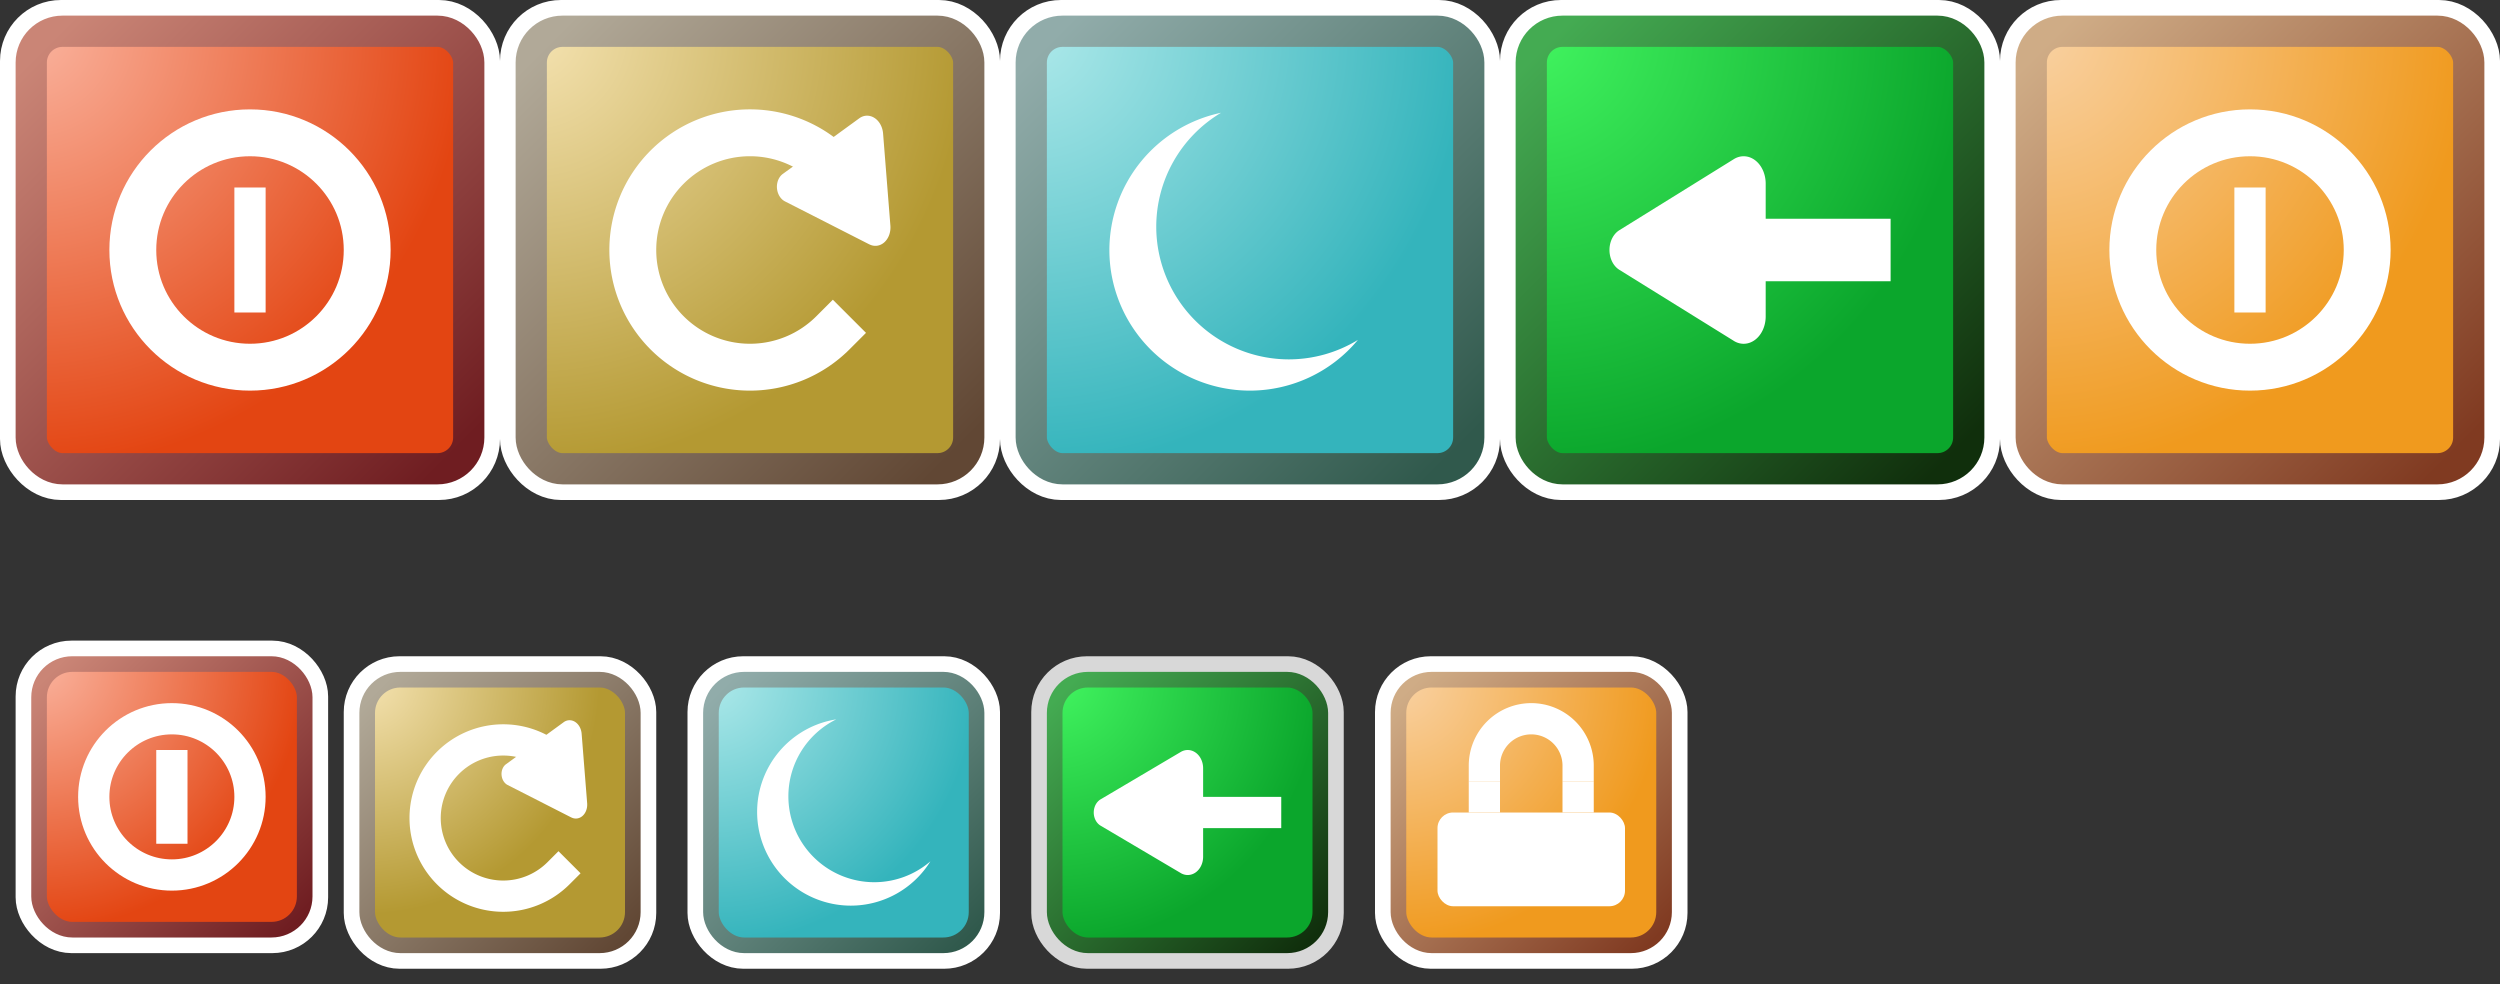 <?xml version="1.0" encoding="UTF-8" standalone="no"?>
<!-- Created with Inkscape (http://www.inkscape.org/) -->

<svg
   width="160"
   height="63"
   viewBox="0 0 160 63"
   version="1.1"
   id="svg1"
   inkscape:version="1.3 (0e150ed6c4, 2023-07-21)"
   sodipodi:docname="system.svg"
   xmlns:inkscape="http://www.inkscape.org/namespaces/inkscape"
   xmlns:sodipodi="http://sodipodi.sourceforge.net/DTD/sodipodi-0.dtd"
   xmlns:xlink="http://www.w3.org/1999/xlink"
   xmlns="http://www.w3.org/2000/svg"
   xmlns:svg="http://www.w3.org/2000/svg">
  <rect x="0" y="0" width="160" height="63" fill="#333333" stroke="none"/>
  <sodipodi:namedview
     id="namedview1"
     pagecolor="#d1d1d1"
     bordercolor="#111111"
     borderopacity="1"
     inkscape:showpageshadow="0"
     inkscape:pageopacity="0"
     inkscape:pagecheckerboard="1"
     inkscape:deskcolor="#d1d1d1"
     inkscape:document-units="px"
     inkscape:zoom="2.4020831"
     inkscape:cx="38.716396"
     inkscape:cy="31.431053"
     inkscape:current-layer="layer1"
     showgrid="true"
     showguides="true">
    <inkscape:grid
       id="grid1"
       units="px"
       originx="-70"
       originy="-195"
       spacingx="1"
       spacingy="1"
       empcolor="#0099e5"
       empopacity="0.302"
       color="#0099e5"
       opacity="0.149"
       empspacing="5"
       dotted="false"
       gridanglex="30"
       gridanglez="30"
       visible="true" />
    <sodipodi:guide
       position="40,201"
       orientation="0,-1"
       id="guide299"
       inkscape:locked="false" />
    <sodipodi:guide
       position="-117,174"
       orientation="1,0"
       id="guide300"
       inkscape:locked="false" />
  </sodipodi:namedview>
  <defs
     id="defs1">
    <linearGradient
       id="linearGradient2"
       inkscape:collect="always">
      <stop
         style="stop-color:#ca8576;stop-opacity:1;"
         offset="0"
         id="stop2" />
      <stop
         style="stop-color:#6f1d21;stop-opacity:1;"
         offset="1"
         id="stop3" />
    </linearGradient>
    <linearGradient
       inkscape:collect="always"
       xlink:href="#linearGradient2"
       id="linearGradient8"
       gradientUnits="userSpaceOnUse"
       x1="67"
       y1="272"
       x2="95"
       y2="300"
       gradientTransform="matrix(0.567,0,0,0.567,-25.897,107.943)" />
    <linearGradient
       inkscape:collect="always"
       id="linearGradient879">
      <stop
         style="stop-color:#fab39e;stop-opacity:1;"
         offset="0"
         id="stop875" />
      <stop
         style="stop-color:#e34512;stop-opacity:1;"
         offset="1"
         id="stop877" />
    </linearGradient>
    <radialGradient
       inkscape:collect="always"
       xlink:href="#linearGradient879"
       id="radialGradient8"
       cx="11"
       cy="261"
       fx="11"
       fy="261"
       r="10.5"
       gradientTransform="matrix(-2.4369203e-6,1.619,-1.619,-1.9765758e-6,434.071,243.691)"
       gradientUnits="userSpaceOnUse" />
    <radialGradient
       inkscape:collect="always"
       xlink:href="#linearGradient6272"
       id="radialGradient12"
       gradientUnits="userSpaceOnUse"
       gradientTransform="matrix(-3.9058359e-6,1.429,-1.429,-3.6176995e-6,352.858,249.287)"
       cx="11"
       cy="261"
       fx="11"
       fy="261"
       r="10.5" />
    <linearGradient
       inkscape:collect="always"
       xlink:href="#linearGradient4120"
       id="linearGradient12"
       gradientUnits="userSpaceOnUse"
       gradientTransform="matrix(0.567,0,0,0.567,-57.397,111.443)"
       x1="67"
       y1="272"
       x2="95"
       y2="300" />
    <linearGradient
       inkscape:collect="always"
       id="linearGradient4120">
      <stop
         style="stop-color:#b1a998;stop-opacity:1"
         offset="0"
         id="stop89" />
      <stop
         style="stop-color:#614734;stop-opacity:1"
         offset="1"
         id="stop90" />
    </linearGradient>
    <linearGradient
       inkscape:collect="always"
       id="linearGradient6272">
      <stop
         style="stop-color:#f5e3b2;stop-opacity:1;"
         offset="0"
         id="stop91" />
      <stop
         style="stop-color:#b49932;stop-opacity:1;"
         offset="1"
         id="stop92" />
    </linearGradient>
    <linearGradient
       inkscape:collect="always"
       xlink:href="#linearGradient2"
       id="linearGradient94"
       gradientUnits="userSpaceOnUse"
       x1="67"
       y1="272"
       x2="95"
       y2="300"
       gradientTransform="matrix(0.933,0,0,0.933,-4.595,9.083)" />
    <radialGradient
       inkscape:collect="always"
       xlink:href="#linearGradient8851"
       id="radialGradient99"
       gradientUnits="userSpaceOnUse"
       gradientTransform="matrix(-2.4369203e-6,1.619,-1.619,-1.9765758e-6,434.071,243.691)"
       cx="11"
       cy="261"
       fx="11"
       fy="261"
       r="10.5" />
    <linearGradient
       inkscape:collect="always"
       xlink:href="#linearGradient8075"
       id="linearGradient99"
       gradientUnits="userSpaceOnUse"
       gradientTransform="matrix(0.567,0,0,0.567,-25.897,107.943)"
       x1="67"
       y1="272"
       x2="95"
       y2="300" />
    <linearGradient
       inkscape:collect="always"
       id="linearGradient8075">
      <stop
         style="stop-color:#91acaa;stop-opacity:1"
         offset="0"
         id="stop155" />
      <stop
         style="stop-color:#30594c;stop-opacity:1"
         offset="1"
         id="stop156" />
    </linearGradient>
    <linearGradient
       inkscape:collect="always"
       id="linearGradient8851">
      <stop
         style="stop-color:#aee9ea;stop-opacity:1;"
         offset="0"
         id="stop157" />
      <stop
         style="stop-color:#34b4bc;stop-opacity:1;"
         offset="1"
         id="stop158" />
    </linearGradient>
    <radialGradient
       inkscape:collect="always"
       xlink:href="#linearGradient8040"
       id="radialGradient163"
       gradientUnits="userSpaceOnUse"
       gradientTransform="matrix(-2.4369203e-6,1.619,-1.619,-1.9765758e-6,434.071,243.691)"
       cx="11"
       cy="261"
       fx="11"
       fy="261"
       r="10.5" />
    <linearGradient
       inkscape:collect="always"
       xlink:href="#linearGradient8839"
       id="linearGradient163"
       gradientUnits="userSpaceOnUse"
       gradientTransform="matrix(0.567,0,0,0.567,-25.897,107.943)"
       x1="67"
       y1="272"
       x2="95"
       y2="300" />
    <linearGradient
       inkscape:collect="always"
       id="linearGradient8839">
      <stop
         style="stop-color:#cfac86;stop-opacity:1"
         offset="0"
         id="stop240" />
      <stop
         style="stop-color:#803a21;stop-opacity:1"
         offset="1"
         id="stop241" />
    </linearGradient>
    <linearGradient
       inkscape:collect="always"
       id="linearGradient8040">
      <stop
         style="stop-color:#f9d2a4;stop-opacity:1;"
         offset="0"
         id="stop242" />
      <stop
         style="stop-color:#f09a1e;stop-opacity:1;"
         offset="1"
         id="stop243" />
    </linearGradient>
    <radialGradient
       inkscape:collect="always"
       xlink:href="#linearGradient9288"
       id="radialGradient248"
       gradientUnits="userSpaceOnUse"
       gradientTransform="matrix(-2.4369203e-6,1.619,-1.619,-1.9765758e-6,434.071,243.691)"
       cx="11"
       cy="261"
       fx="11"
       fy="261"
       r="10.5" />
    <linearGradient
       inkscape:collect="always"
       xlink:href="#linearGradient8828"
       id="linearGradient248"
       gradientUnits="userSpaceOnUse"
       gradientTransform="matrix(0.567,0,0,0.567,-25.897,107.943)"
       x1="67"
       y1="272"
       x2="95"
       y2="300" />
    <linearGradient
       inkscape:collect="always"
       id="linearGradient8828">
      <stop
         style="stop-color:#44ab52;stop-opacity:1"
         offset="0"
         id="stop290" />
      <stop
         style="stop-color:#102f0c;stop-opacity:1"
         offset="1"
         id="stop291" />
    </linearGradient>
    <linearGradient
       inkscape:collect="always"
       id="linearGradient9288">
      <stop
         style="stop-color:#42f560;stop-opacity:1;"
         offset="0"
         id="stop292" />
      <stop
         style="stop-color:#0ba62c;stop-opacity:1"
         offset="1"
         id="stop293" />
    </linearGradient>
    <radialGradient
       inkscape:collect="always"
       xlink:href="#linearGradient879"
       id="radialGradient321"
       cx="67"
       cy="272.001"
       fx="67"
       fy="272.001"
       r="15"
       gradientTransform="matrix(1.1598968e-6,1.867,-1.867,7.9562527e-7,564.735,136.933)"
       gradientUnits="userSpaceOnUse" />
    <radialGradient
       inkscape:collect="always"
       xlink:href="#linearGradient6272"
       id="radialGradient327"
       gradientUnits="userSpaceOnUse"
       gradientTransform="matrix(1.1598968e-6,1.867,-1.867,7.9562527e-7,543.735,86.933)"
       cx="67"
       cy="272.001"
       fx="67"
       fy="272.001"
       r="15" />
    <linearGradient
       inkscape:collect="always"
       xlink:href="#linearGradient4120"
       id="linearGradient327"
       gradientUnits="userSpaceOnUse"
       gradientTransform="matrix(0.933,0,0,0.933,-25.595,-40.917)"
       x1="67"
       y1="272"
       x2="95"
       y2="300" />
    <radialGradient
       inkscape:collect="always"
       xlink:href="#linearGradient9288"
       id="radialGradient336"
       gradientUnits="userSpaceOnUse"
       gradientTransform="matrix(1.1598968e-6,1.867,-1.867,7.9562527e-7,574.735,186.933)"
       cx="67"
       cy="272.001"
       fx="67"
       fy="272.001"
       r="15" />
    <linearGradient
       inkscape:collect="always"
       xlink:href="#linearGradient8828"
       id="linearGradient336"
       gradientUnits="userSpaceOnUse"
       gradientTransform="matrix(0.933,0,0,0.933,5.405,59.083)"
       x1="67"
       y1="272"
       x2="95"
       y2="300" />
    <radialGradient
       inkscape:collect="always"
       xlink:href="#linearGradient8851"
       id="radialGradient343"
       gradientUnits="userSpaceOnUse"
       gradientTransform="matrix(1.1598968e-6,1.867,-1.867,7.9562527e-7,613.735,140.933)"
       cx="67"
       cy="272.001"
       fx="67"
       fy="272.001"
       r="15" />
    <linearGradient
       inkscape:collect="always"
       xlink:href="#linearGradient8075"
       id="linearGradient343"
       gradientUnits="userSpaceOnUse"
       gradientTransform="matrix(0.933,0,0,0.933,44.405,13.083)"
       x1="67"
       y1="272"
       x2="95"
       y2="300" />
    <radialGradient
       inkscape:collect="always"
       xlink:href="#linearGradient8040"
       id="radialGradient346"
       gradientUnits="userSpaceOnUse"
       gradientTransform="matrix(1.1598968e-6,1.867,-1.867,7.9562527e-7,564.735,136.933)"
       cx="67"
       cy="272.001"
       fx="67"
       fy="272.001"
       r="15" />
    <linearGradient
       inkscape:collect="always"
       xlink:href="#linearGradient8839"
       id="linearGradient346"
       gradientUnits="userSpaceOnUse"
       gradientTransform="matrix(0.933,0,0,0.933,-4.595,9.083)"
       x1="67"
       y1="272"
       x2="95"
       y2="300" />
  </defs>
  <g
     inkscape:label="Layer 1"
     inkscape:groupmode="layer"
     id="layer1"
     transform="translate(-70,-195)">
    <g
       id="22-22-system-shutdown"
       transform="translate(61,-24)">
      <rect
         style="fill:none;stroke:none;stroke-width:2;stroke-linecap:square;stroke-dasharray:none;stroke-opacity:1;paint-order:markers stroke fill"
         id="rect8"
         width="22"
         height="22"
         x="9"
         y="259" />
      <g
         id="g9">
        <rect
           style="fill:#800000;stroke:#ffffff;stroke-width:2;stroke-linecap:square;stroke-dasharray:none;stroke-opacity:1;paint-order:markers stroke fill"
           id="rect6"
           width="18"
           height="18"
           x="11"
           y="261"
           rx="2.571"
           ry="2.571" />
        <rect
           style="fill:url(#radialGradient8);stroke:url(#linearGradient8);stroke-width:1;stroke-linecap:square;stroke-dasharray:none;stroke-opacity:1;paint-order:markers stroke fill"
           id="rect7"
           width="17"
           height="17"
           x="11.5"
           y="261.5"
           rx="2.125"
           ry="2.125" />
      </g>
      <circle
         style="opacity:1;fill:none;stroke:#ffffff;stroke-width:2;stroke-linecap:square;stroke-dasharray:none;stroke-opacity:1;paint-order:markers stroke fill"
         id="path293"
         cx="20"
         cy="270"
         r="5" />
      <rect
         style="opacity:1;fill:#ffffff;stroke:none;stroke-width:2;stroke-linecap:square;stroke-dasharray:none;stroke-opacity:1;paint-order:markers stroke fill"
         id="rect293"
         width="2"
         height="6"
         x="19"
         y="267" />
    </g>
    <g
       id="22-22-system-log-out"
       transform="translate(161,-62)">
      <rect
         style="fill:none;stroke:none;stroke-width:2;stroke-linecap:square;stroke-dasharray:none;stroke-opacity:1;paint-order:markers stroke fill"
         id="rect245"
         width="22"
         height="22"
         x="-26"
         y="298" />
      <g
         id="g247"
         transform="translate(-35,39)">
        <rect
           style="fill:#013200;stroke:#d8d8d8;stroke-width:2;stroke-linecap:square;stroke-dasharray:none;stroke-opacity:1;paint-order:markers stroke fill"
           id="rect246"
           width="18"
           height="18"
           x="11"
           y="261"
           rx="2.571"
           ry="2.571" />
        <rect
           style="fill:url(#radialGradient248);stroke:url(#linearGradient248);stroke-width:1;stroke-linecap:square;stroke-dasharray:none;stroke-opacity:1;paint-order:markers stroke fill"
           id="rect247"
           width="17"
           height="17"
           x="11.5"
           y="261.5"
           rx="2.125"
           ry="2.125" />
      </g>
      <g
         id="g297"
         transform="matrix(0.815,0,0,1,-3.569,0.126)"
         style="stroke-width:1.108">
        <path
           d="m -14.552,312.751 -6.294,-3.032 a 0.98,0.944 0 0 1 0,-1.689 l 6.294,-3.032 a 1.211,1.167 0 0 1 1.753,1.044 v 5.666 a 1.211,1.167 0 0 1 -1.753,1.044 z"
           style="color:#000000;fill:#ffffff;fill-rule:evenodd;stroke-width:1.108;-inkscape-stroke:none"
           id="path297" />
      </g>
      <path
         style="color:#000000;fill:#ffffff;stroke-linecap:square;-inkscape-stroke:none;paint-order:markers stroke fill"
         d="m -15.426,308 v 2 h 1 H -10 -9 v -2 h -1 -4.426 z"
         id="path298" />
    </g>
    <g
       id="22-22-system-reboot"
       transform="translate(113.5,-26.5)">
      <rect
         style="fill:none;stroke:none;stroke-width:2;stroke-linecap:square;stroke-dasharray:none;stroke-opacity:1;paint-order:markers stroke fill"
         id="rect9"
         width="22"
         height="22"
         x="-22.5"
         y="262.5" />
      <rect
         style="fill:#794814;stroke:#ffffff;stroke-width:2;stroke-linecap:square;stroke-dasharray:none;stroke-opacity:1;paint-order:markers stroke fill"
         id="rect10"
         width="18"
         height="18"
         x="-20.5"
         y="264.5"
         rx="2.571"
         ry="2.571" />
      <rect
         style="fill:url(#radialGradient12);stroke:url(#linearGradient12);stroke-width:1;stroke-linecap:square;stroke-dasharray:none;stroke-opacity:1;paint-order:markers stroke fill"
         id="rect11"
         width="17"
         height="17"
         x="-20"
         y="265"
         rx="2.125"
         ry="2.125" />
      <g
         id="g314"
         transform="translate(48.707,-11.146)">
        <path
           style="fill:none;stroke:#ffffff;stroke-width:2;stroke-linecap:square;stroke-dasharray:none;stroke-opacity:1;paint-order:markers stroke fill"
           id="circle309"
           sodipodi:type="arc"
           sodipodi:cx="-60"
           sodipodi:cy="285"
           sodipodi:rx="5"
           sodipodi:ry="5"
           sodipodi:start="0.78539816"
           sodipodi:end="5.4977871"
           sodipodi:arc-type="arc"
           d="m -56.464,288.536 a 5,5 0 0 1 -7.071,0 5,5 0 0 1 0,-7.071 5,5 0 0 1 7.071,0"
           sodipodi:open="true" />
        <g
           id="g313"
           transform="matrix(0.787,-0.211,0.259,0.966,-123.933,-20.43)"
           style="stroke-width:1.108">
          <path
             d="m -16.114,312.621 -4.169,-3.06 a 0.717,0.773 50.344 0 1 0.297,-1.31 l 5.236,-1.643 a 0.887,0.956 50.344 0 1 1.126,1.007 l -0.996,4.393 a 0.887,0.956 50.344 0 1 -1.493,0.612 z"
             style="color:#000000;fill:#ffffff;fill-rule:evenodd;stroke-width:1.108;-inkscape-stroke:none"
             id="path312" />
        </g>
      </g>
    </g>
    <g
       id="22-22-system-suspend"
       transform="translate(139,16)">
      <rect
         style="fill:none;stroke:none;stroke-width:2;stroke-linecap:square;stroke-dasharray:none;stroke-opacity:1;paint-order:markers stroke fill"
         id="rect96"
         width="22"
         height="22"
         x="-26"
         y="220" />
      <g
         id="g98"
         transform="translate(-35,-39)">
        <rect
           style="fill:#126d59;stroke:#ffffff;stroke-width:2;stroke-linecap:square;stroke-dasharray:none;stroke-opacity:1;paint-order:markers stroke fill"
           id="rect97"
           width="18"
           height="18"
           x="11"
           y="261"
           rx="2.571"
           ry="2.571" />
        <rect
           style="fill:url(#radialGradient99);stroke:url(#linearGradient99);stroke-width:1;stroke-linecap:square;stroke-dasharray:none;stroke-opacity:1;paint-order:markers stroke fill"
           id="rect98"
           width="17"
           height="17"
           x="11.5"
           y="261.5"
           rx="2.125"
           ry="2.125" />
      </g>
      <path
         id="circle317"
         style="fill:#ffffff;fill-opacity:1;stroke:none;stroke-width:2;stroke-linecap:square;stroke-dasharray:none;stroke-opacity:1;paint-order:markers stroke fill"
         d="m -15.48,225.039 a 6,6 0 0 0 -5.064,5.922 6,6 0 0 0 6,6 6,6 0 0 0 5.09,-2.836 5.5,5.5 0 0 1 -3.59,1.336 5.5,5.5 0 0 1 -5.5,-5.5 5.5,5.5 0 0 1 3.064,-4.922 z" />
    </g>
    <g
       id="22-22-system-lock-screen"
       transform="translate(148,-64)">
      <rect
         style="fill:none;stroke:none;stroke-width:2;stroke-linecap:square;stroke-dasharray:none;stroke-opacity:1;paint-order:markers stroke fill"
         id="rect160"
         width="22"
         height="22"
         x="9"
         y="300" />
      <g
         id="g162"
         transform="translate(0,41)">
        <rect
           style="fill:#983200;stroke:#ffffff;stroke-width:2;stroke-linecap:square;stroke-dasharray:none;stroke-opacity:1;paint-order:markers stroke fill"
           id="rect161"
           width="18"
           height="18"
           x="11"
           y="261"
           rx="2.571"
           ry="2.571" />
        <rect
           style="fill:url(#radialGradient163);stroke:url(#linearGradient163);stroke-width:1;stroke-linecap:square;stroke-dasharray:none;stroke-opacity:1;paint-order:markers stroke fill"
           id="rect162"
           width="17"
           height="17"
           x="11.5"
           y="261.5"
           rx="2.125"
           ry="2.125" />
      </g>
      <g
         id="g320"
         style="fill:#ffffff"
         transform="translate(0,40)">
        <rect
           style="opacity:1;fill:#ffffff;fill-opacity:1;stroke:none;stroke-width:0.3;stroke-linecap:square;stroke-dasharray:none;stroke-opacity:1;paint-order:markers stroke fill"
           id="rect318"
           width="12"
           height="6"
           x="14"
           y="271"
           rx="1"
           ry="1" />
        <path
           style="opacity:1;fill:none;fill-opacity:1;stroke:#ffffff;stroke-width:2;stroke-linecap:square;stroke-dasharray:none;stroke-opacity:1;paint-order:markers stroke fill"
           id="path318"
           sodipodi:type="arc"
           sodipodi:cx="20"
           sodipodi:cy="268"
           sodipodi:rx="3"
           sodipodi:ry="3.000005"
           sodipodi:start="3.1415927"
           sodipodi:end="0"
           sodipodi:arc-type="arc"
           d="M 17,268 A 3,3 0 0 1 20,265 3,3 0 0 1 23,268"
           sodipodi:open="true" />
        <rect
           style="opacity:1;fill:#ffffff;fill-opacity:1;stroke:none;stroke-width:2;stroke-linecap:square;stroke-dasharray:none;stroke-opacity:1;paint-order:markers stroke fill"
           id="rect319"
           width="2"
           height="2"
           x="16"
           y="269" />
        <rect
           style="opacity:1;fill:#ffffff;fill-opacity:1;stroke:none;stroke-width:2;stroke-linecap:square;stroke-dasharray:none;stroke-opacity:1;paint-order:markers stroke fill"
           id="rect320"
           width="2"
           height="2"
           x="22"
           y="269" />
      </g>
    </g>
    <g
       id="system-shutdown"
       transform="translate(15,-65)">
      <rect
         style="fill:#ffffff;stroke:#ffffff;stroke-width:2;stroke-linecap:square;stroke-dasharray:none;stroke-opacity:1;paint-order:markers stroke fill"
         id="rect92"
         width="30"
         height="30"
         x="56"
         y="261"
         rx="2.903"
         ry="2.903" />
      <rect
         style="fill:url(#radialGradient321);stroke:url(#linearGradient94);stroke-width:2;stroke-linecap:square;stroke-dasharray:none;stroke-opacity:1;paint-order:markers stroke fill"
         id="rect93"
         width="28"
         height="28"
         x="57"
         y="262"
         rx="2"
         ry="2" />
      <circle
         style="opacity:1;fill:none;fill-opacity:1;stroke:#ffffff;stroke-width:3;stroke-linecap:square;stroke-dasharray:none;stroke-opacity:1;paint-order:markers stroke fill"
         id="path321"
         cx="71"
         cy="276"
         r="7.5" />
      <rect
         style="opacity:1;fill:#ffffff;fill-opacity:1;stroke:none;stroke-width:3;stroke-linecap:square;stroke-dasharray:none;stroke-opacity:1;paint-order:markers stroke fill"
         id="rect324"
         width="2"
         height="8"
         x="70"
         y="272" />
    </g>
    <g
       id="system-reboot"
       transform="translate(68,-15)">
      <rect
         style="fill:#ffffff;stroke:#ffffff;stroke-width:2;stroke-linecap:square;stroke-dasharray:none;stroke-opacity:1;paint-order:markers stroke fill"
         id="rect325"
         width="30"
         height="30"
         x="35"
         y="211"
         rx="2.903"
         ry="2.903" />
      <rect
         style="fill:url(#radialGradient327);stroke:url(#linearGradient327);stroke-width:2;stroke-linecap:square;stroke-dasharray:none;paint-order:markers stroke fill"
         id="rect326"
         width="28"
         height="28"
         x="36"
         y="212"
         rx="2"
         ry="2" />
      <g
         id="g333"
         transform="translate(15.5,0.5)">
        <path
           style="fill:none;stroke:#ffffff;stroke-width:3;stroke-linecap:square;stroke-dasharray:none;stroke-opacity:1;paint-order:markers stroke fill"
           id="path330"
           sodipodi:type="arc"
           sodipodi:cx="34.5"
           sodipodi:cy="225.49998"
           sodipodi:rx="7.5"
           sodipodi:ry="7.5"
           sodipodi:start="0.78539816"
           sodipodi:end="5.4977871"
           sodipodi:arc-type="arc"
           d="m 39.803,230.803 a 7.5,7.5 0 0 1 -10.607,0 7.5,7.5 0 0 1 0,-10.607 7.5,7.5 0 0 1 10.607,0"
           sodipodi:open="true" />
        <g
           id="g331"
           transform="matrix(1.043,-0.279,0.343,1.279,-48.285,-179.198)"
           style="stroke-width:0.836">
          <path
             d="m -16.114,312.621 -4.169,-3.06 a 0.717,0.773 50.344 0 1 0.297,-1.31 l 5.236,-1.643 a 0.887,0.956 50.344 0 1 1.126,1.007 l -0.996,4.393 a 0.887,0.956 50.344 0 1 -1.493,0.612 z"
             style="color:#000000;fill:#ffffff;fill-rule:evenodd;stroke-width:0.836;-inkscape-stroke:none"
             id="path331" />
        </g>
      </g>
    </g>
    <g
       id="system-log-out"
       transform="translate(101,-115)">
      <rect
         style="fill:#ffffff;stroke:#ffffff;stroke-width:2;stroke-linecap:square;stroke-dasharray:none;stroke-opacity:1;paint-order:markers stroke fill"
         id="rect334"
         width="30"
         height="30"
         x="66"
         y="311"
         rx="2.903"
         ry="2.903" />
      <rect
         style="fill:url(#radialGradient336);stroke:url(#linearGradient336);stroke-width:2;stroke-linecap:square;stroke-dasharray:none;paint-order:markers stroke fill"
         id="rect335"
         width="28"
         height="28"
         x="67"
         y="312"
         rx="2"
         ry="2" />
      <g
         id="g340"
         transform="matrix(1.164,0,0,1.5,96.902,-137.311)"
         style="fill:#ffff00;stroke-width:0.757">
        <path
           d="m -14.552,312.751 -6.294,-3.032 a 0.98,0.944 0 0 1 0,-1.689 l 6.294,-3.032 a 1.211,1.167 0 0 1 1.753,1.044 v 5.666 a 1.211,1.167 0 0 1 -1.753,1.044 z"
           style="color:#000000;fill:#ffffff;fill-rule:evenodd;stroke-width:0.757;-inkscape-stroke:none"
           id="path339" />
      </g>
      <path
         style="color:#000000;fill:#ffffff;stroke-width:1;stroke-linecap:square;-inkscape-stroke:none;paint-order:markers stroke fill"
         d="m 78,324 v 4 h 1.867 8.265 1.867 V 324 h -1.867 -8.265 z"
         id="path340" />
    </g>
    <g
       id="system-suspend"
       transform="translate(30,-69)">
      <rect
         style="fill:#ffffff;stroke:#ffffff;stroke-width:2;stroke-linecap:square;stroke-dasharray:none;stroke-opacity:1;paint-order:markers stroke fill"
         id="rect341"
         width="30"
         height="30"
         x="105"
         y="265"
         rx="2.903"
         ry="2.903" />
      <rect
         style="fill:url(#radialGradient343);stroke:url(#linearGradient343);stroke-width:2;stroke-linecap:square;stroke-dasharray:none;paint-order:markers stroke fill"
         id="rect342"
         width="28"
         height="28"
         x="106"
         y="266"
         rx="2"
         ry="2" />
      <path
         id="circle343"
         style="fill:#ffffff;fill-opacity:1;stroke:none;stroke-width:3;stroke-linecap:square;stroke-dasharray:none;stroke-opacity:1;paint-order:markers stroke fill"
         d="m 118.148,271.217 a 9,9 0 0 0 -7.148,8.783 9,9 0 0 0 9,9 9,9 0 0 0 6.906,-3.246 8.5,8.5 0 0 1 -4.406,1.246 8.5,8.5 0 0 1 -8.5,-8.5 8.5,8.5 0 0 1 4.148,-7.283 z" />
    </g>
    <g
       id="system-lock-screen"
       transform="translate(143,-65)">
      <rect
         style="fill:#ffffff;stroke:#ffffff;stroke-width:2;stroke-linecap:square;stroke-dasharray:none;stroke-opacity:1;paint-order:markers stroke fill"
         id="rect344"
         width="30"
         height="30"
         x="56"
         y="261"
         rx="2.903"
         ry="2.903" />
      <rect
         style="fill:url(#radialGradient346);stroke:url(#linearGradient346);stroke-width:2;stroke-linecap:square;stroke-dasharray:none;paint-order:markers stroke fill"
         id="rect345"
         width="28"
         height="28"
         x="57"
         y="262"
         rx="2"
         ry="2" />
      <circle
         style="opacity:1;fill:none;fill-opacity:1;stroke:#ffffff;stroke-width:3;stroke-linecap:square;stroke-dasharray:none;stroke-opacity:1;paint-order:markers stroke fill"
         id="circle345"
         cx="71"
         cy="276"
         r="7.5" />
      <rect
         style="opacity:1;fill:#ffffff;fill-opacity:1;stroke:none;stroke-width:3;stroke-linecap:square;stroke-dasharray:none;stroke-opacity:1;paint-order:markers stroke fill"
         id="rect346"
         width="2"
         height="8"
         x="70"
         y="272" />
    </g>
  </g>
</svg>
